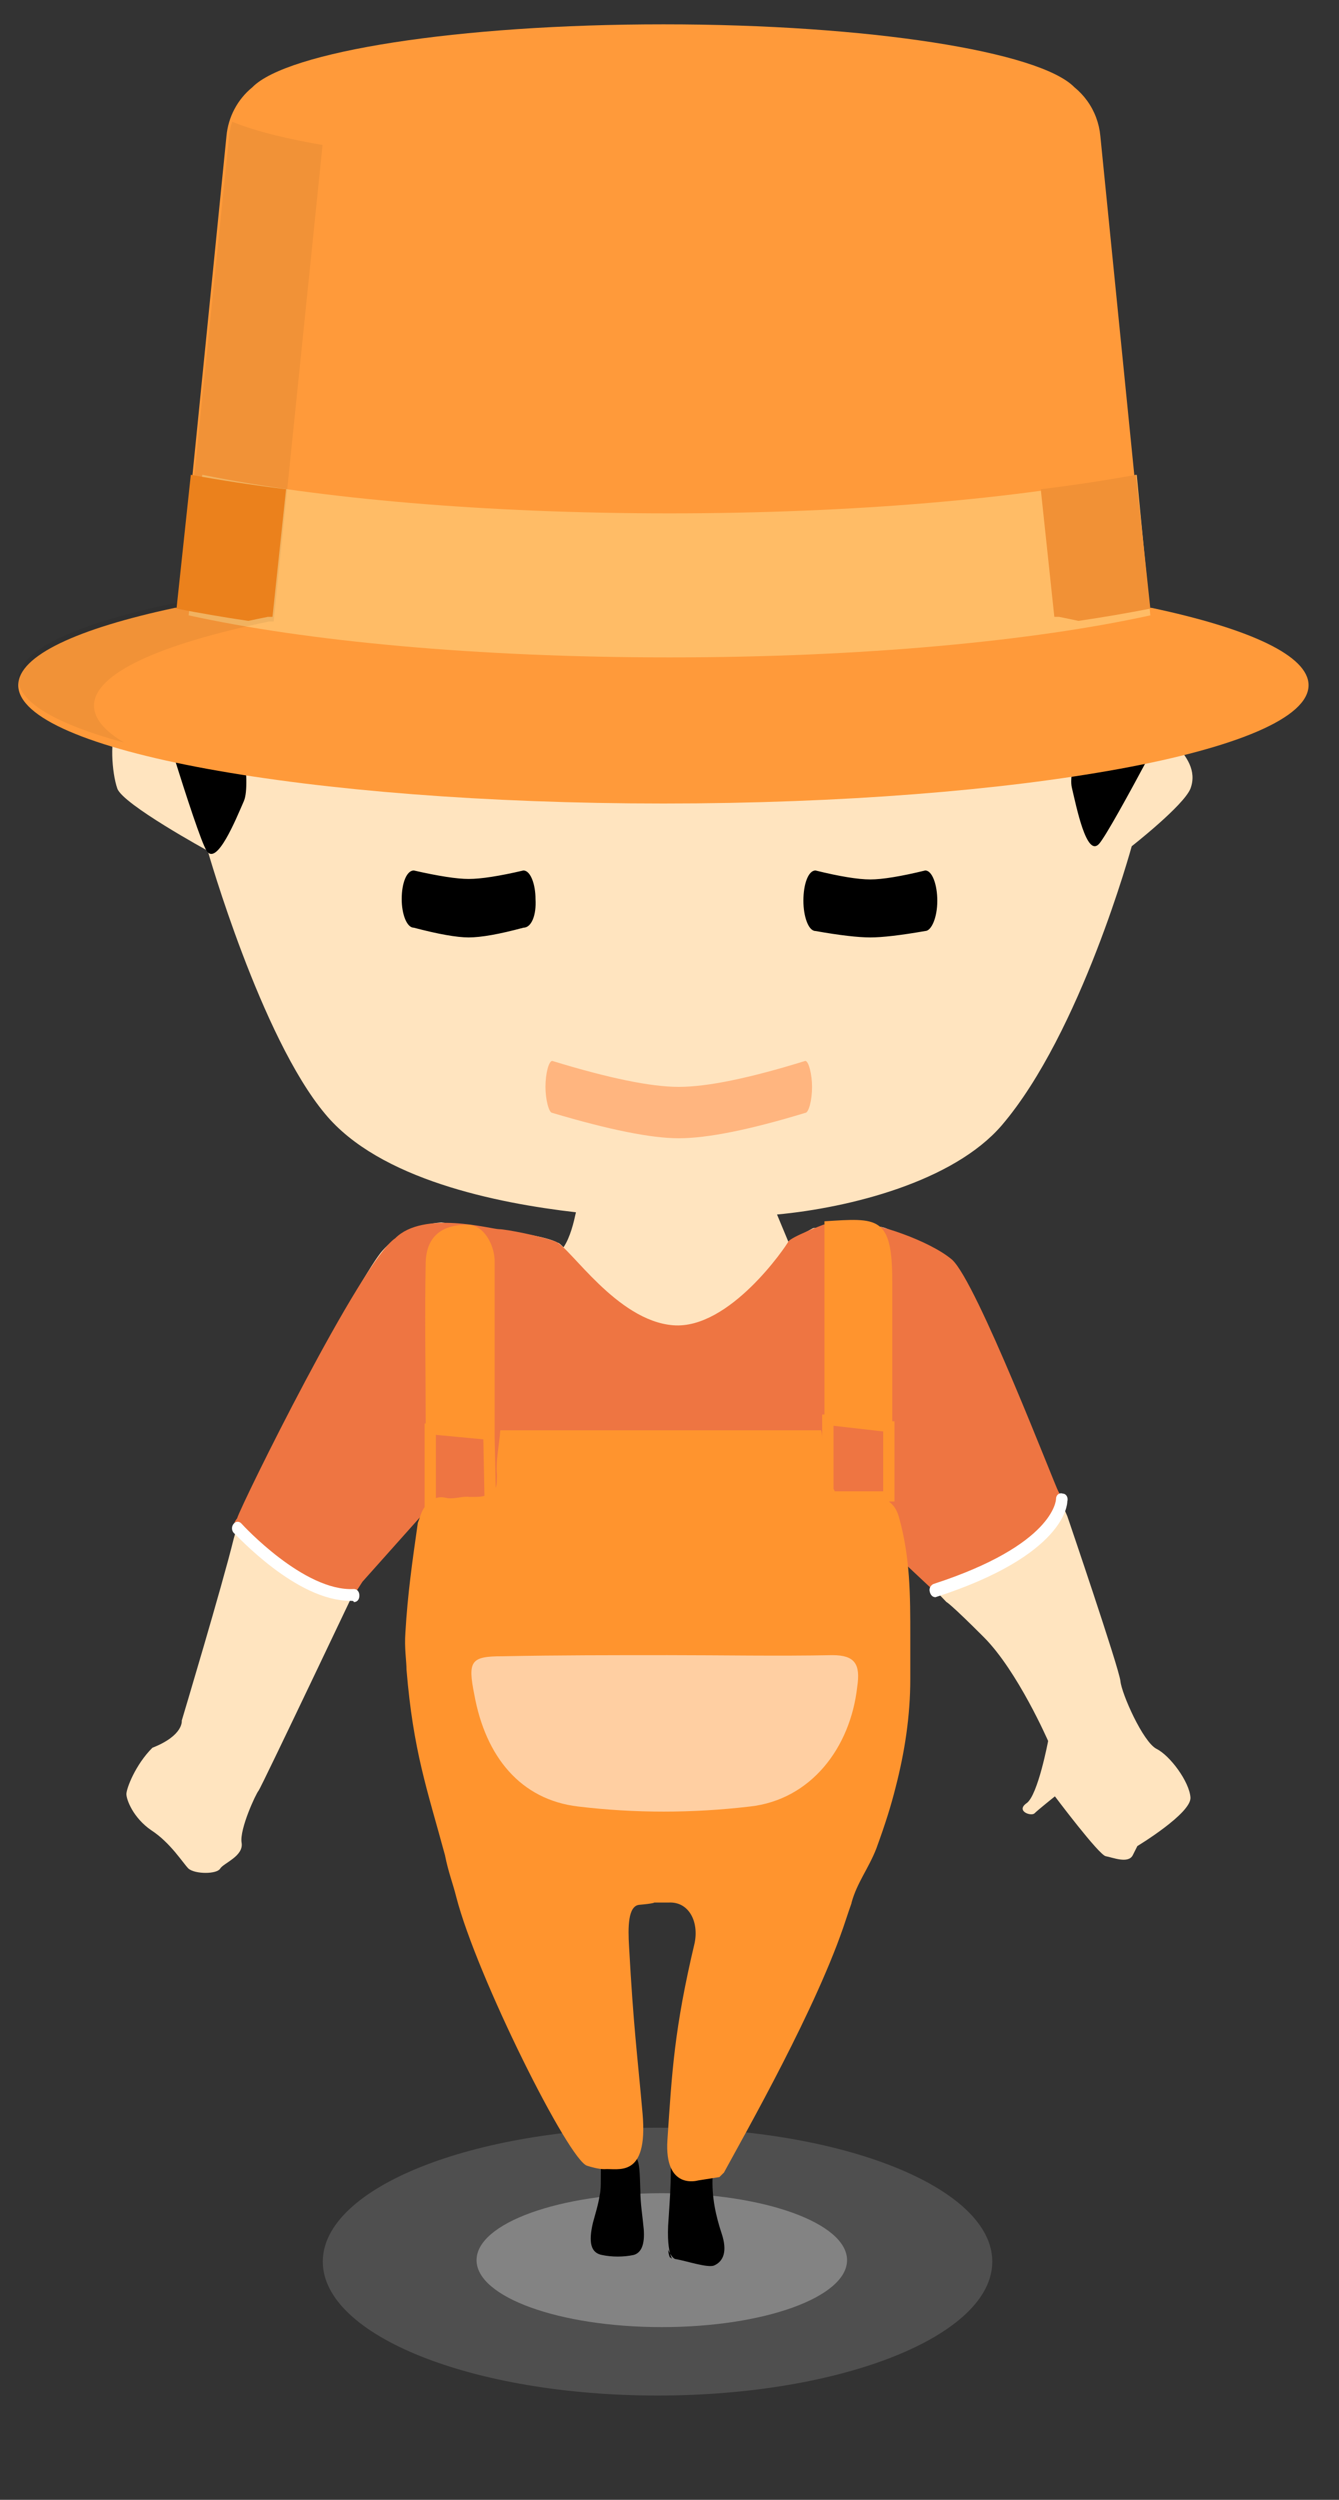 <?xml version="1.0" encoding="UTF-8"?>
<svg width="30px" height="56px" viewBox="0 0 30 56" version="1.1" xmlns="http://www.w3.org/2000/svg" xmlns:xlink="http://www.w3.org/1999/xlink">
    <rect x="0" y="0" width="30" height="56" fill="#333333" stroke="none"/>
    <!-- Generator: Sketch 61 (89581) - https://sketch.com -->
    <title>-mockplus-</title>
    <desc>Created with Sketch.</desc>
    <g id="页面-1" stroke="none" stroke-width="1" fill="none" fill-rule="evenodd">
        <g id="网格地图-网格员-列表" transform="translate(-309, -441)">
            <g id="-mockplus-" transform="translate(309, 441)">
                <g id="网格地图/网格员备份-4">
                    <g id="编组-3">
                        <g id="人物-异常" transform="translate(2.455, 13.636)">
                            <path d="M19.99,11.572 C21.762,9.497 22.901,5.321 22.901,5.321 C22.901,5.321 24.065,4.41 24.217,4.03 C24.369,3.625 24.116,3.296 23.888,3.043 C23.66,2.816 23.103,3.296 22.951,3.398 L21.737,3.372 L20.395,3.347 L21.762,3.372 L22.597,1.525 L22.597,0.766 L18.295,1.044 C18.295,1.044 5.438,0.437 5.261,0.234 C5.084,0.032 1.971,1.322 1.971,1.322 L1.971,2.74 L1.06,2.714 C0.731,2.512 0.351,2.461 0.351,2.461 L0.174,2.664 C-0.003,2.866 0.048,3.676 0.174,4.03 C0.301,4.385 2.199,5.422 2.199,5.422 C2.199,5.422 3.388,9.598 4.831,11.319 C6.046,12.787 8.678,13.318 10.449,13.521 C10.399,13.749 10.323,14.078 10.171,14.305 C10.12,14.255 10.07,14.204 10.044,14.204 C9.766,14.052 9.057,13.976 9.057,13.976 L7.438,13.749 C7.438,13.749 6.602,13.774 6.071,14.432 C5.514,15.141 3.034,19.797 2.781,20.835 C2.528,21.872 1.617,24.909 1.617,24.909 C1.617,24.909 1.667,25.238 0.959,25.517 C0.579,25.896 0.377,26.428 0.377,26.554 C0.377,26.681 0.529,27.086 0.933,27.364 C1.364,27.643 1.642,28.098 1.769,28.225 C1.92,28.351 2.401,28.351 2.477,28.225 C2.553,28.098 3.009,27.946 2.958,27.643 C2.907,27.339 3.287,26.529 3.338,26.479 C3.388,26.428 5.767,21.417 5.767,21.417 L6.931,19.367 C6.931,19.367 7.21,20.481 7.007,21.442 C6.83,22.404 6.602,24.96 7.868,24.935 C9.133,24.909 8.197,24.834 8.197,24.834 L17.485,24.909 C17.485,24.909 16.65,21.822 16.523,21.189 C16.397,20.556 16.776,20.202 16.776,20.202 L18.75,22.252 C18.75,22.252 18.826,22.277 19.585,23.037 C20.345,23.796 21.028,25.365 21.028,25.365 C21.028,25.365 20.8,26.58 20.547,26.757 C20.294,26.934 20.648,27.061 20.724,26.985 C20.8,26.909 21.18,26.605 21.18,26.605 C21.18,26.605 22.167,27.921 22.319,27.946 C22.471,27.972 22.825,28.124 22.926,27.921 L23.027,27.719 C23.027,27.719 24.242,26.985 24.217,26.63 C24.192,26.276 23.761,25.694 23.458,25.542 C23.154,25.39 22.673,24.302 22.648,24.024 C22.622,23.745 21.458,20.329 21.458,20.329 C21.458,20.329 19.079,14.786 18.978,14.736 C18.877,14.71 17.713,14.002 17.384,13.875 C17.055,13.749 15.764,13.875 15.764,13.875 C15.764,13.875 15.308,14.128 15.207,14.179 L14.954,13.571 C16.574,13.42 18.902,12.838 19.99,11.572 L19.99,11.572 Z" id="路径" fill="#FFE4BF" fill-rule="nonzero"></path>
                            <path d="M0.832,1.322 C0.832,1.322 1.946,5.068 2.174,5.422 C2.401,5.777 2.832,4.714 3.009,4.309 C3.186,3.904 2.882,2.284 2.882,2.284 L0.832,1.322 L0.832,1.322 Z M24.242,1.5 C24.242,1.5 22.445,4.967 22.167,5.27 C21.888,5.574 21.661,4.435 21.559,4.005 C21.458,3.575 21.964,2.36 21.964,2.36 L24.242,1.5 Z" id="形状" fill="#000000" fill-rule="nonzero"></path>
                            <path d="M21.147,20.478 C21.653,19.972 21.256,19.893 21.256,19.893 C21.256,19.893 21.408,20.025 21.256,19.772 C21.18,19.645 19.434,15.09 18.877,14.584 C18.371,14.154 17.156,13.749 16.7,13.749 C16.245,13.749 15.992,13.799 15.992,13.799 C15.992,13.799 15.258,14.078 15.207,14.179 C15.157,14.28 13.891,16.153 12.626,16.052 C11.36,15.95 10.323,14.305 9.994,14.179 C9.665,14.052 8.88,13.9 8.728,13.9 C8.551,13.9 7.033,13.47 6.4,14.103 C5.641,14.609 2.958,20.05 2.857,20.379 C2.857,20.379 2.68,20.562 2.857,20.764 C3.059,20.967 3.838,21.688 5.443,22.144 L5.666,21.797 L7.134,20.152 L7.564,20.227 L16.574,20.227 L18.419,21.955 L18.472,22.05 C18.472,22.05 19.78,21.845 21.147,20.478 Z" id="路径" fill="#EE7542" fill-rule="nonzero"></path>
                            <path d="M12.277,40.028 C16.42,40.028 19.777,38.685 19.777,37.028 C19.777,35.371 16.42,34.028 12.277,34.028 C8.135,34.028 4.777,35.371 4.777,37.028 C4.777,38.685 8.135,40.028 12.277,40.028 Z" id="路径" fill-opacity="0.301" fill="#909090"></path>
                            <path d="M8.222,36.995 C8.222,37.824 10.08,38.495 12.373,38.495 C14.665,38.495 16.523,37.824 16.523,36.995 C16.523,36.167 14.665,35.495 12.373,35.495 C10.08,35.495 8.222,36.167 8.222,36.995 L8.222,36.995 Z" id="路径" fill-opacity="0.797" fill="#909090"></path>
                            <path d="M11.436,34.628 C11.867,34.628 11.867,34.628 11.892,35.442 C11.892,35.729 11.942,36.017 11.968,36.304 C11.993,36.639 11.917,36.831 11.74,36.879 C11.512,36.927 11.259,36.927 11.031,36.879 C10.778,36.831 10.728,36.591 10.829,36.16 C10.88,35.969 10.955,35.729 10.981,35.538 C11.006,35.442 11.006,35.298 11.006,35.202 C11.006,34.628 11.006,34.628 11.31,34.628 L11.436,34.628 L11.436,34.628 Z M12.525,36.064 C12.55,35.681 12.575,35.346 12.575,34.963 C12.575,34.723 12.626,34.628 12.752,34.628 L13.258,34.628 C13.41,34.628 13.537,34.867 13.512,35.107 C13.486,35.586 13.587,36.017 13.714,36.4 C13.841,36.783 13.765,37.022 13.537,37.118 C13.385,37.166 12.955,37.022 12.702,36.974 C12.626,36.974 12.575,36.879 12.525,36.783 C12.525,36.735 12.499,36.783 12.55,36.927 C12.702,37.022 12.449,36.974 12.525,36.064 Z" id="形状" fill="#000000" fill-rule="nonzero"></path>
                            <path d="M17.94,23.037 C17.94,22.1 17.94,21.265 17.687,20.354 C17.637,20.177 17.561,20.076 17.46,20 L17.586,20 L17.586,18.203 L17.536,18.203 L17.536,15.065 C17.536,13.597 17.207,13.647 16.017,13.723 L16.017,18.051 L15.966,18.051 L15.966,18.633 C15.966,18.557 15.966,18.481 15.941,18.405 L8.754,18.405 C8.728,18.76 8.652,19.063 8.678,19.392 C8.678,19.519 8.678,19.62 8.652,19.696 L8.627,18.557 L8.627,14.609 C8.627,14.28 8.399,13.799 8.02,13.799 C7.615,13.799 7.109,13.926 7.083,14.634 C7.058,15.874 7.083,17.089 7.083,18.253 L7.058,18.253 L7.058,20.126 C6.982,20.227 6.957,20.354 6.906,20.481 C6.78,21.366 6.678,22.075 6.628,22.935 C6.602,23.29 6.653,23.568 6.653,23.771 C6.805,25.593 7.109,26.428 7.514,27.921 C7.589,28.301 7.691,28.554 7.767,28.857 C8.222,30.629 10.297,34.78 10.702,34.881 C10.778,34.906 10.955,34.957 11.082,34.957 C11.386,34.931 12.069,35.184 11.942,33.717 C11.816,32.299 11.74,31.793 11.639,29.971 C11.613,29.541 11.613,29.06 11.867,29.035 C12.17,29.009 12.221,28.984 12.196,28.984 L12.525,28.984 C12.98,28.959 13.208,29.414 13.107,29.895 C12.651,31.819 12.6,32.78 12.499,34.299 C12.423,35.438 13.183,35.21 13.183,35.21 L13.663,35.134 L13.765,35.033 C14.245,34.147 15.865,31.312 16.498,29.364 C16.624,28.984 16.624,29.009 16.624,28.984 C16.751,28.528 17.004,28.225 17.181,27.769 C17.384,27.212 17.51,26.808 17.611,26.403 C17.814,25.618 17.94,24.808 17.94,23.973 L17.94,23.037 L17.94,23.037 Z M16.22,19.721 L16.22,18.304 L17.333,18.431 L17.333,19.772 L16.245,19.772 C16.245,19.747 16.22,19.721 16.22,19.721 Z M8.374,18.608 L8.399,19.873 C8.323,19.898 8.197,19.898 8.07,19.898 C7.918,19.873 7.741,19.949 7.564,19.924 C7.463,19.898 7.387,19.898 7.311,19.924 L7.311,18.507 L8.374,18.608 L8.374,18.608 Z" id="形状" fill="#FF942E" fill-rule="nonzero"></path>
                            <path d="M12.499,23.442 C13.739,23.442 14.954,23.467 16.194,23.442 C16.7,23.442 16.827,23.644 16.751,24.15 C16.599,25.517 15.713,26.681 14.347,26.833 C13.056,26.985 11.765,26.985 10.5,26.833 C9.209,26.681 8.425,25.719 8.172,24.327 C8.02,23.568 8.096,23.467 8.804,23.467 C10.044,23.442 11.284,23.442 12.499,23.442 Z" id="路径" fill="#FFCFA2" fill-rule="nonzero"></path>
                            <path d="M5.395,22.225 C4.18,22.225 2.857,20.762 2.781,20.703 C2.73,20.645 2.73,20.557 2.781,20.498 C2.832,20.439 2.907,20.439 2.958,20.498 C2.983,20.527 4.357,22.02 5.471,21.961 C5.547,21.961 5.597,22.02 5.597,22.108 C5.597,22.196 5.547,22.254 5.471,22.254 C5.471,22.225 5.446,22.225 5.395,22.225 Z M18.377,22.026 C18.352,21.938 18.402,21.88 18.453,21.85 C21.161,20.971 21.205,19.97 21.205,19.941 C21.205,19.853 21.281,19.794 21.357,19.824 C21.433,19.824 21.484,19.912 21.458,20 C21.458,20.058 21.414,21.205 18.504,22.144 C18.453,22.144 18.402,22.114 18.377,22.026 Z" id="形状" fill="#FFFFFF" fill-rule="nonzero"></path>
                            <path d="M9.272,7.146 C8.733,7.291 8.325,7.364 8.045,7.364 C7.779,7.364 7.369,7.291 6.816,7.146 C6.658,7.146 6.545,6.839 6.545,6.505 C6.545,6.142 6.658,5.864 6.816,5.864 C7.369,5.99 7.779,6.054 8.045,6.054 C8.325,6.054 8.733,5.99 9.272,5.864 C9.43,5.864 9.543,6.17 9.543,6.505 C9.565,6.867 9.452,7.146 9.272,7.146 Z M17.045,7.364 C16.768,7.364 16.358,7.316 15.816,7.22 C15.658,7.22 15.545,6.896 15.545,6.542 C15.545,6.159 15.658,5.864 15.816,5.864 C16.358,5.998 16.768,6.065 17.045,6.065 C17.314,6.065 17.724,5.998 18.275,5.864 C18.433,5.864 18.545,6.188 18.545,6.542 C18.545,6.925 18.41,7.22 18.275,7.22 C17.724,7.316 17.314,7.364 17.045,7.364 Z" id="形状" fill="#000000" fill-rule="nonzero"></path>
                            <path d="M15.587,11.294 C14.34,11.673 13.395,11.863 12.752,11.863 C12.136,11.863 11.191,11.673 9.918,11.294 C9.842,11.294 9.766,10.99 9.766,10.712 C9.766,10.408 9.842,10.13 9.918,10.13 C11.185,10.518 12.13,10.712 12.752,10.712 C13.39,10.712 14.334,10.518 15.587,10.13 C15.663,10.13 15.739,10.433 15.739,10.712 C15.739,11.015 15.663,11.294 15.587,11.294 Z" id="路径" fill="#FFB57F" fill-rule="nonzero"></path>
                        </g>
                        <g id="帽子" fill-rule="nonzero">
                            <path d="M25.712,13.617 L24.653,3.048 C24.627,2.762 24.525,2.489 24.358,2.258 C24.276,2.145 24.18,2.043 24.072,1.955 C23.292,1.154 19.466,0.545 14.864,0.545 C10.262,0.545 6.432,1.154 5.653,1.956 C5.322,2.226 5.113,2.62 5.074,3.048 L4.014,13.615 L3.925,13.615 C1.735,14.082 0.409,14.687 0.409,15.35 C0.409,16.813 6.881,18 14.864,18 C22.846,18 29.318,16.813 29.318,15.35 C29.318,14.687 27.993,14.082 25.801,13.617 L25.712,13.617 Z" id="路径" fill="#FF9A3A"></path>
                            <path d="M14.999,11.5 C10.869,11.5 7.146,11.167 4.532,10.636 L4.227,13.785 C6.854,14.363 10.67,14.727 15,14.727 C19.33,14.727 23.146,14.362 25.773,13.785 L25.468,10.637 C22.852,11.167 19.13,11.5 14.999,11.5 Z" id="路径" fill="#FFBC66"></path>
                            <path d="M25.453,10.636 C24.804,10.756 24.088,10.865 23.318,10.96 L23.622,13.818 L23.725,13.818 C23.874,13.848 24.021,13.878 24.163,13.909 C24.737,13.824 25.276,13.732 25.773,13.633 L25.453,10.636 Z" id="路径" fill="#F19136"></path>
                            <path d="M3.971,13.497 L4.061,13.497 L5.133,3.06 C5.143,2.947 5.166,2.836 5.201,2.727 C5.773,2.962 6.545,3.132 7.227,3.248 L6.131,13.922 L6.031,13.922 C3.585,14.428 2.106,15.087 2.106,15.808 C2.106,16.096 2.342,16.374 2.781,16.636 C1.281,16.226 0.409,15.735 0.409,15.208 C0.409,14.553 1.752,13.957 3.971,13.497 Z" id="路径" fill="#000000" opacity="0.057"></path>
                            <path d="M4.275,10.636 C4.924,10.756 5.639,10.865 6.409,10.96 L6.105,13.818 L6.002,13.818 C5.853,13.848 5.707,13.878 5.564,13.909 C4.99,13.824 4.452,13.732 3.955,13.633 L4.275,10.636 Z" id="路径" fill="#EB811C"></path>
                        </g>
                    </g>
                </g>
            </g>
        </g>
    </g>
</svg>